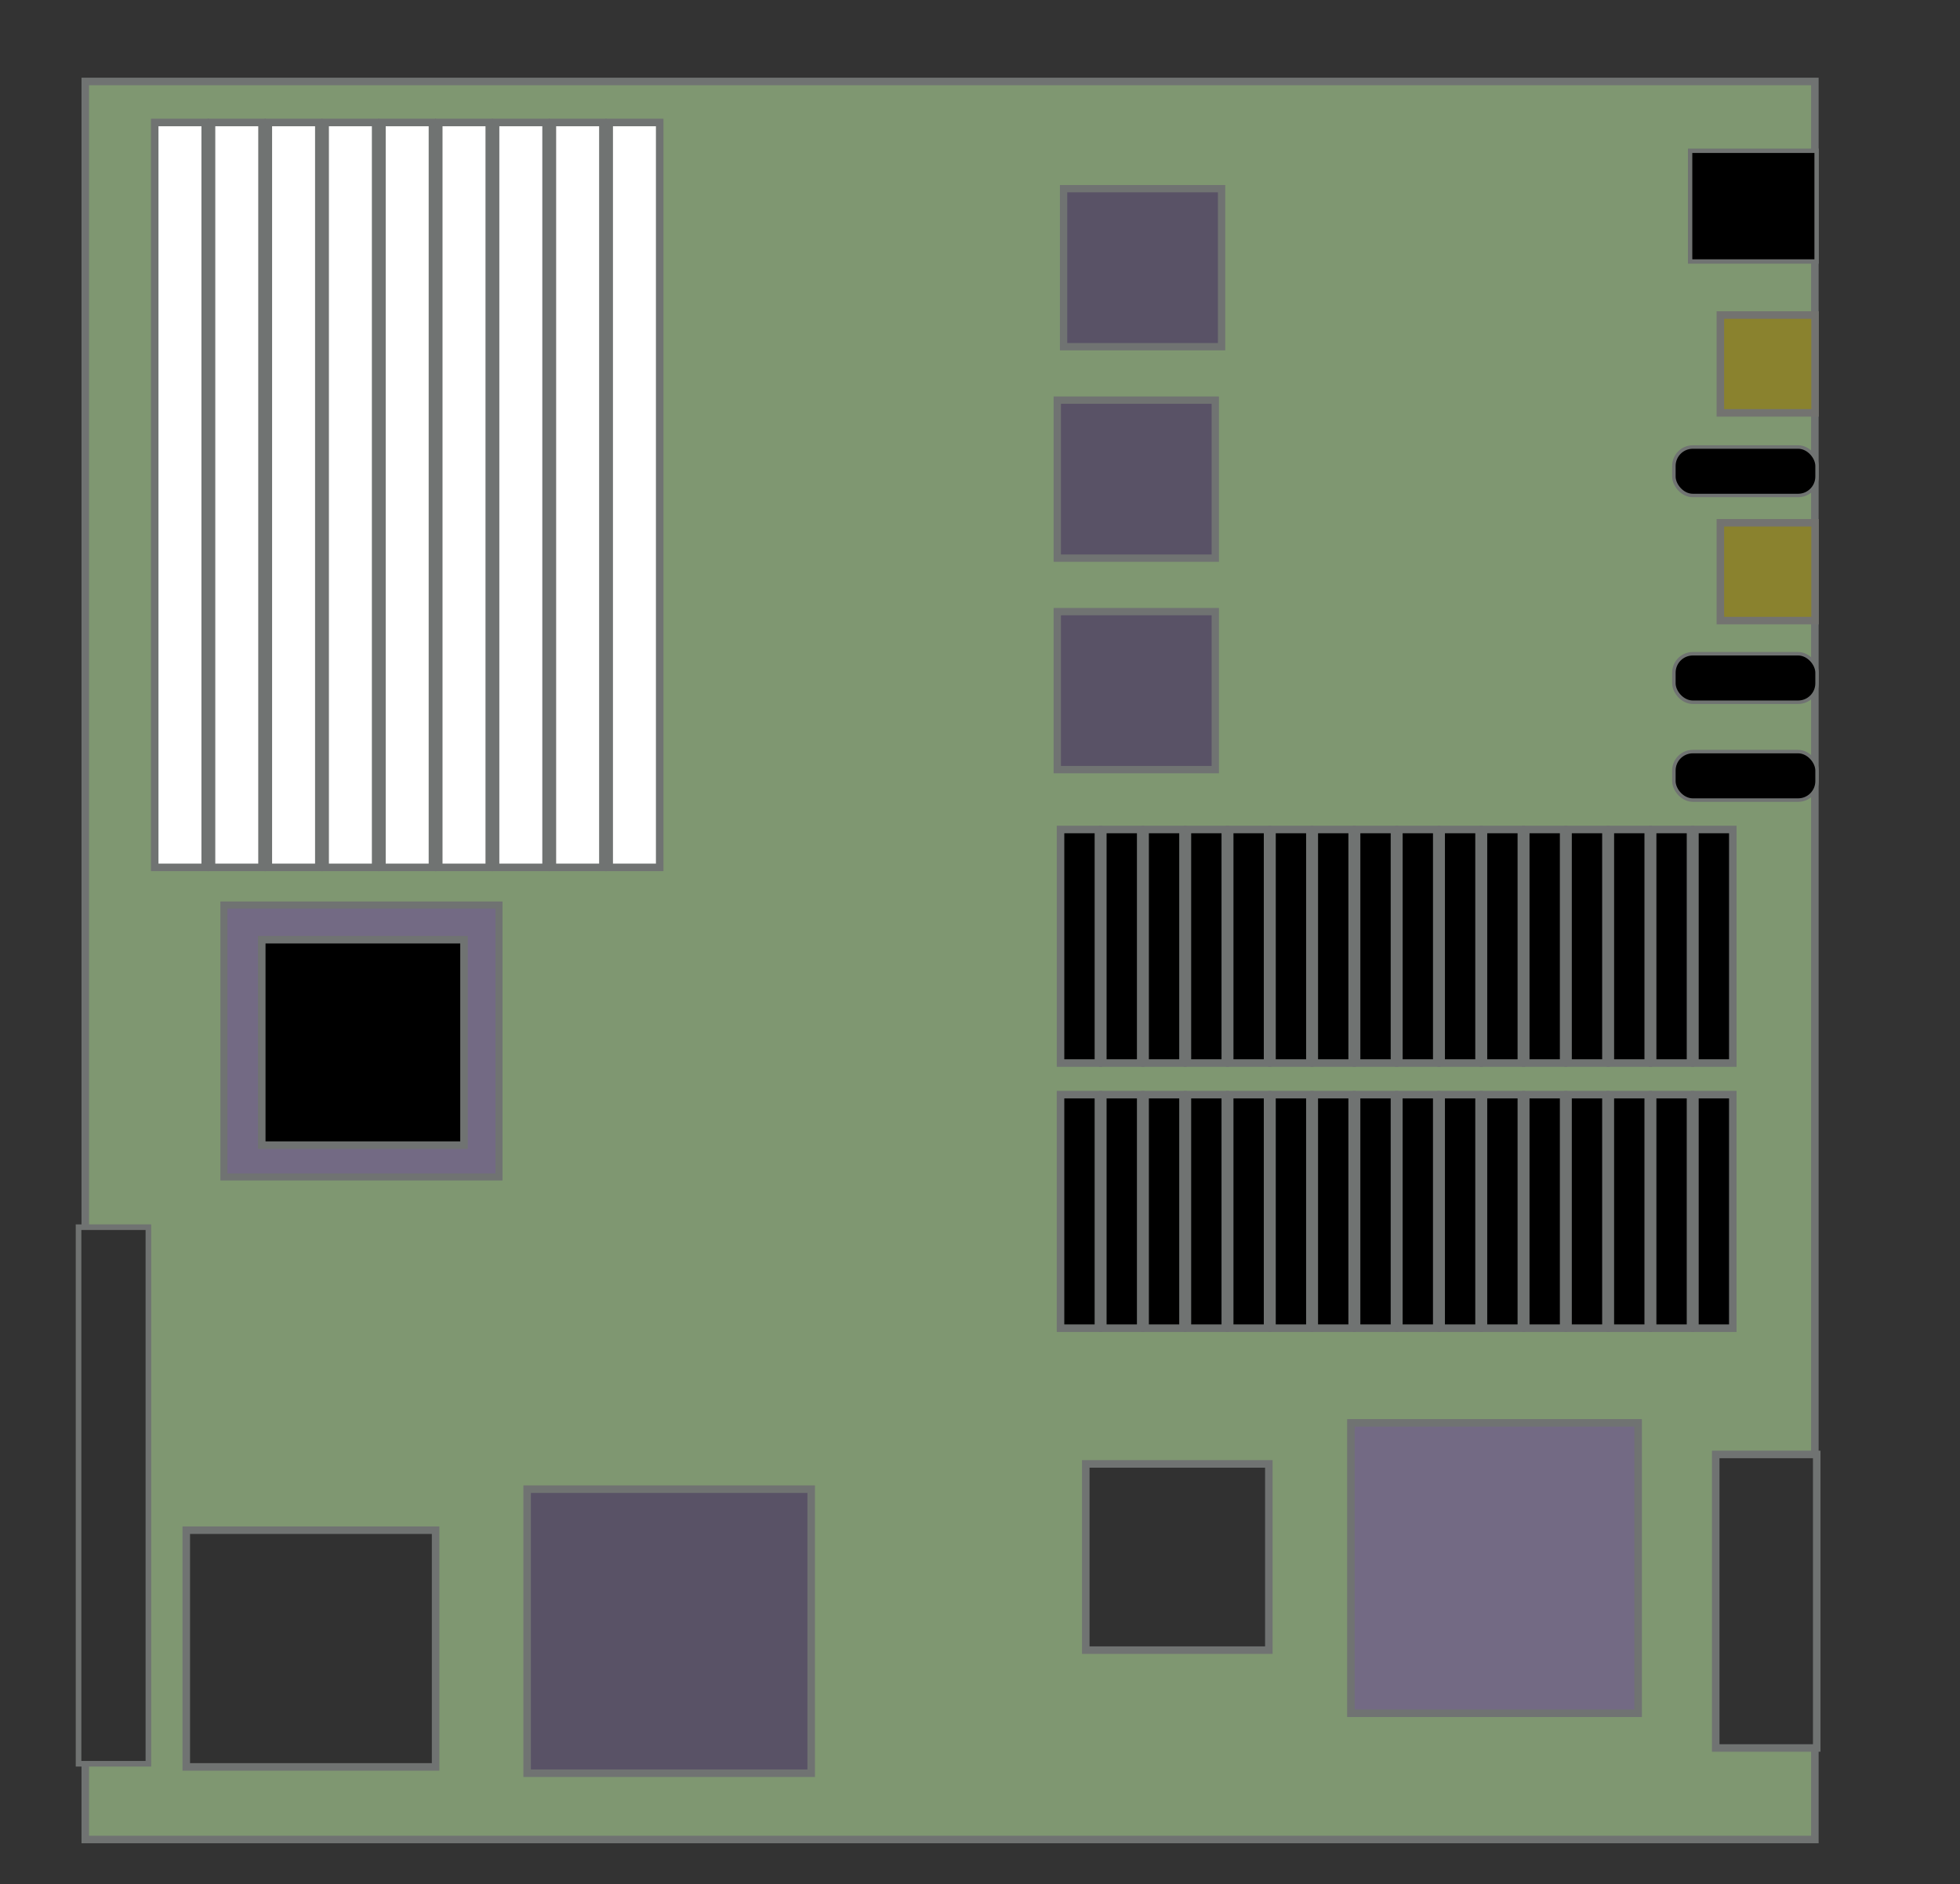 <?xml version="1.0" encoding="UTF-8" standalone="no"?>
<!-- Created with Inkscape (http://www.inkscape.org/) -->

<svg
   xmlns:dc="http://purl.org/dc/elements/1.1/"
   xmlns:cc="http://creativecommons.org/ns#"
   xmlns:rdf="http://www.w3.org/1999/02/22-rdf-syntax-ns#"
   xmlns:svg="http://www.w3.org/2000/svg"
   xmlns="http://www.w3.org/2000/svg"
   xmlns:sodipodi="http://sodipodi.sourceforge.net/DTD/sodipodi-0.dtd"
   xmlns:inkscape="http://www.inkscape.org/namespaces/inkscape"
   width="260.316mm"
   height="250.256mm"
   viewBox="0 0 260.316 250.256"
   version="1.1"
   id="svg8"
   inkscape:version="0.92.2 5c3e80d, 2017-08-06"
   sodipodi:docname="NeXTDimension_motherboard.svg">
  <rect x="0" y="0" width="260.316" height="250.256" fill="#333333" stroke="none"/>
  <defs
     id="defs2" />
  <sodipodi:namedview
     id="base"
     pagecolor="#ffffff"
     bordercolor="#666666"
     borderopacity="1.0"
     inkscape:pageopacity="0.0"
     inkscape:pageshadow="2"
     inkscape:zoom="0.63117978"
     inkscape:cx="503.16109"
     inkscape:cy="491.30081"
     inkscape:document-units="mm"
     inkscape:current-layer="layer1"
     showgrid="false"
     inkscape:window-width="1313"
     inkscape:window-height="829"
     inkscape:window-x="0"
     inkscape:window-y="1"
     inkscape:window-maximized="0"
     fit-margin-top="0"
     fit-margin-left="0"
     fit-margin-right="0"
     fit-margin-bottom="0" />
  <g
     inkscape:label="Layer 1"
     inkscape:groupmode="layer"
     id="layer1"
     transform="translate(27.673,5.993)">
    <rect
       style="fill:none;fill-opacity:1;stroke:none;stroke-width:1.016;stroke-miterlimit:4;stroke-dasharray:none;stroke-opacity:1"
       id="rect881"
       width="260.316"
       height="250.256"
       x="-27.673"
       y="-5.993" />
    <rect
       style="fill:#7f9771;fill-opacity:1;stroke:#707372;stroke-width:1;stroke-miterlimit:4;stroke-dasharray:none;stroke-opacity:1"
       id="rect1758"
       width="229.715"
       height="233.488"
       x="-16.348"
       y="4.826"
       ry="0" />
    <rect
       style="fill:#ffffff;fill-opacity:1;stroke:#707372;stroke-width:1;stroke-miterlimit:4;stroke-dasharray:none;stroke-opacity:1"
       id="rect1760"
       width="6.707"
       height="98.928"
       x="-7.126"
       y="10.275" />
    <rect
       style="fill:#ffffff;fill-opacity:1;stroke:#707372;stroke-width:1;stroke-miterlimit:4;stroke-dasharray:none;stroke-opacity:1"
       id="rect1760-7"
       width="6.707"
       height="98.928"
       x="0.419"
       y="10.275" />
    <rect
       style="fill:#ffffff;fill-opacity:1;stroke:#707372;stroke-width:1;stroke-miterlimit:4;stroke-dasharray:none;stroke-opacity:1"
       id="rect1760-9"
       width="6.707"
       height="98.928"
       x="15.51"
       y="10.275" />
    <rect
       style="fill:#ffffff;fill-opacity:1;stroke:#707372;stroke-width:1;stroke-miterlimit:4;stroke-dasharray:none;stroke-opacity:1"
       id="rect1760-3"
       width="6.707"
       height="98.928"
       x="30.601"
       y="10.275" />
    <rect
       style="fill:#ffffff;fill-opacity:1;stroke:#707372;stroke-width:1;stroke-miterlimit:4;stroke-dasharray:none;stroke-opacity:1"
       id="rect1760-8"
       width="6.707"
       height="98.928"
       x="45.692"
       y="10.275" />
    <rect
       style="fill:#ffffff;fill-opacity:1;stroke:#707372;stroke-width:1;stroke-miterlimit:4;stroke-dasharray:none;stroke-opacity:1"
       id="rect1760-0"
       width="6.707"
       height="98.928"
       x="23.055"
       y="10.275" />
    <rect
       style="fill:#ffffff;fill-opacity:1;stroke:#707372;stroke-width:1;stroke-miterlimit:4;stroke-dasharray:none;stroke-opacity:1"
       id="rect1760-2"
       width="6.707"
       height="98.928"
       x="53.237"
       y="10.275" />
    <rect
       style="fill:#ffffff;fill-opacity:1;stroke:#707372;stroke-width:1;stroke-miterlimit:4;stroke-dasharray:none;stroke-opacity:1"
       id="rect1760-4"
       width="6.707"
       height="98.928"
       x="7.965"
       y="10.275" />
    <rect
       style="fill:#ffffff;fill-opacity:1;stroke:#707372;stroke-width:1;stroke-miterlimit:4;stroke-dasharray:none;stroke-opacity:1"
       id="rect1760-83"
       width="6.707"
       height="98.928"
       x="38.146"
       y="10.275" />
    <rect
       style="fill:#736a84;fill-opacity:1;stroke:#707372;stroke-width:1;stroke-miterlimit:4;stroke-dasharray:none;stroke-opacity:1"
       id="rect5508"
       width="38.146"
       height="38.565"
       x="151.746"
       y="182.981" />
    <rect
       style="fill:#595266;fill-opacity:1;stroke:#707372;stroke-width:1;stroke-miterlimit:4;stroke-dasharray:none;stroke-opacity:1"
       id="rect5510"
       width="37.727"
       height="37.727"
       x="42.338"
       y="191.784" />
    <rect
       style="fill:#736a84;fill-opacity:1;stroke:#707372;stroke-width:0.932;stroke-miterlimit:4;stroke-dasharray:none;stroke-opacity:1"
       id="rect5512"
       width="36.538"
       height="36.118"
       x="2.062"
       y="114.2" />
    <rect
       style="fill:#313131;fill-opacity:1;stroke:#707372;stroke-width:1;stroke-miterlimit:4;stroke-dasharray:none;stroke-opacity:1"
       id="rect5514"
       width="33.116"
       height="31.439"
       x="-2.934"
       y="197.233" />
    <rect
       style="fill:#313131;fill-opacity:1;stroke:#707372;stroke-width:0.744;stroke-miterlimit:4;stroke-dasharray:none;stroke-opacity:1"
       id="rect5516"
       width="9.276"
       height="71.262"
       x="-17.24"
       y="156.991" />
    <rect
       style="fill:#313131;fill-opacity:1;stroke:#707372;stroke-width:1;stroke-miterlimit:4;stroke-dasharray:none;stroke-opacity:1"
       id="rect5518"
       width="24.313"
       height="24.732"
       x="116.534"
       y="188.43" />
    <rect
       style="fill:#313131;fill-opacity:1;stroke:#707372;stroke-width:1;stroke-miterlimit:4;stroke-dasharray:none;stroke-opacity:1"
       id="rect5520"
       width="13.414"
       height="38.985"
       x="200.2"
       y="187.173" />
    <g
       id="g5726">
      <rect
         y="104.173"
         x="113.181"
         height="31.02"
         width="5.03"
         id="rect5522"
         style="fill:#000000;fill-opacity:1;stroke:#707372;stroke-width:1;stroke-miterlimit:4;stroke-dasharray:none;stroke-opacity:1" />
      <rect
         y="104.173"
         x="118.798"
         height="31.02"
         width="5.03"
         id="rect5522-9"
         style="fill:#000000;fill-opacity:1;stroke:#707372;stroke-width:1;stroke-miterlimit:4;stroke-dasharray:none;stroke-opacity:1" />
      <rect
         y="104.173"
         x="124.415"
         height="31.02"
         width="5.03"
         id="rect5522-0"
         style="fill:#000000;fill-opacity:1;stroke:#707372;stroke-width:1;stroke-miterlimit:4;stroke-dasharray:none;stroke-opacity:1" />
      <rect
         y="104.173"
         x="130.032"
         height="31.02"
         width="5.03"
         id="rect5522-5"
         style="fill:#000000;fill-opacity:1;stroke:#707372;stroke-width:1;stroke-miterlimit:4;stroke-dasharray:none;stroke-opacity:1" />
      <rect
         y="104.173"
         x="141.267"
         height="31.02"
         width="5.03"
         id="rect5522-2"
         style="fill:#000000;fill-opacity:1;stroke:#707372;stroke-width:1;stroke-miterlimit:4;stroke-dasharray:none;stroke-opacity:1" />
      <rect
         y="104.173"
         x="135.649"
         height="31.02"
         width="5.03"
         id="rect5522-27"
         style="fill:#000000;fill-opacity:1;stroke:#707372;stroke-width:1;stroke-miterlimit:4;stroke-dasharray:none;stroke-opacity:1" />
      <rect
         y="104.173"
         x="152.501"
         height="31.02"
         width="5.03"
         id="rect5522-3"
         style="fill:#000000;fill-opacity:1;stroke:#707372;stroke-width:1;stroke-miterlimit:4;stroke-dasharray:none;stroke-opacity:1" />
      <rect
         y="104.173"
         x="163.735"
         height="31.02"
         width="5.03"
         id="rect5522-7"
         style="fill:#000000;fill-opacity:1;stroke:#707372;stroke-width:1;stroke-miterlimit:4;stroke-dasharray:none;stroke-opacity:1" />
      <rect
         y="104.173"
         x="146.884"
         height="31.02"
         width="5.03"
         id="rect5522-90"
         style="fill:#000000;fill-opacity:1;stroke:#707372;stroke-width:1;stroke-miterlimit:4;stroke-dasharray:none;stroke-opacity:1" />
      <rect
         y="104.173"
         x="158.118"
         height="31.02"
         width="5.03"
         id="rect5522-23"
         style="fill:#000000;fill-opacity:1;stroke:#707372;stroke-width:1;stroke-miterlimit:4;stroke-dasharray:none;stroke-opacity:1" />
      <rect
         y="104.173"
         x="169.352"
         height="31.02"
         width="5.03"
         id="rect5522-99"
         style="fill:#000000;fill-opacity:1;stroke:#707372;stroke-width:1;stroke-miterlimit:4;stroke-dasharray:none;stroke-opacity:1" />
      <rect
         y="104.173"
         x="174.969"
         height="31.02"
         width="5.03"
         id="rect5522-70"
         style="fill:#000000;fill-opacity:1;stroke:#707372;stroke-width:1;stroke-miterlimit:4;stroke-dasharray:none;stroke-opacity:1" />
      <rect
         y="104.173"
         x="180.586"
         height="31.02"
         width="5.03"
         id="rect5522-39"
         style="fill:#000000;fill-opacity:1;stroke:#707372;stroke-width:1;stroke-miterlimit:4;stroke-dasharray:none;stroke-opacity:1" />
      <rect
         y="104.173"
         x="186.204"
         height="31.02"
         width="5.03"
         id="rect5522-8"
         style="fill:#000000;fill-opacity:1;stroke:#707372;stroke-width:1;stroke-miterlimit:4;stroke-dasharray:none;stroke-opacity:1" />
      <rect
         y="104.173"
         x="191.821"
         height="31.02"
         width="5.03"
         id="rect5522-6"
         style="fill:#000000;fill-opacity:1;stroke:#707372;stroke-width:1;stroke-miterlimit:4;stroke-dasharray:none;stroke-opacity:1" />
      <rect
         y="104.173"
         x="197.438"
         height="31.02"
         width="5.03"
         id="rect5522-57"
         style="fill:#000000;fill-opacity:1;stroke:#707372;stroke-width:1;stroke-miterlimit:4;stroke-dasharray:none;stroke-opacity:1" />
    </g>
    <g
       id="g5708"
       transform="translate(-0.21)">
      <rect
         y="139.385"
         x="113.39"
         height="31.02"
         width="5.03"
         id="rect5522-62"
         style="fill:#000000;fill-opacity:1;stroke:#707372;stroke-width:1;stroke-miterlimit:4;stroke-dasharray:none;stroke-opacity:1" />
      <rect
         y="139.385"
         x="119.008"
         height="31.02"
         width="5.03"
         id="rect5522-9-7"
         style="fill:#000000;fill-opacity:1;stroke:#707372;stroke-width:1;stroke-miterlimit:4;stroke-dasharray:none;stroke-opacity:1" />
      <rect
         y="139.385"
         x="124.625"
         height="31.02"
         width="5.03"
         id="rect5522-0-0"
         style="fill:#000000;fill-opacity:1;stroke:#707372;stroke-width:1;stroke-miterlimit:4;stroke-dasharray:none;stroke-opacity:1" />
      <rect
         y="139.385"
         x="130.242"
         height="31.02"
         width="5.03"
         id="rect5522-5-3"
         style="fill:#000000;fill-opacity:1;stroke:#707372;stroke-width:1;stroke-miterlimit:4;stroke-dasharray:none;stroke-opacity:1" />
      <rect
         y="139.385"
         x="141.476"
         height="31.02"
         width="5.03"
         id="rect5522-2-9"
         style="fill:#000000;fill-opacity:1;stroke:#707372;stroke-width:1;stroke-miterlimit:4;stroke-dasharray:none;stroke-opacity:1" />
      <rect
         y="139.385"
         x="135.859"
         height="31.02"
         width="5.03"
         id="rect5522-27-9"
         style="fill:#000000;fill-opacity:1;stroke:#707372;stroke-width:1;stroke-miterlimit:4;stroke-dasharray:none;stroke-opacity:1" />
      <rect
         y="139.385"
         x="152.71"
         height="31.02"
         width="5.03"
         id="rect5522-3-9"
         style="fill:#000000;fill-opacity:1;stroke:#707372;stroke-width:1;stroke-miterlimit:4;stroke-dasharray:none;stroke-opacity:1" />
      <rect
         y="139.385"
         x="163.945"
         height="31.02"
         width="5.03"
         id="rect5522-7-1"
         style="fill:#000000;fill-opacity:1;stroke:#707372;stroke-width:1;stroke-miterlimit:4;stroke-dasharray:none;stroke-opacity:1" />
      <rect
         y="139.385"
         x="147.093"
         height="31.02"
         width="5.03"
         id="rect5522-90-7"
         style="fill:#000000;fill-opacity:1;stroke:#707372;stroke-width:1;stroke-miterlimit:4;stroke-dasharray:none;stroke-opacity:1" />
      <rect
         y="139.385"
         x="158.327"
         height="31.02"
         width="5.03"
         id="rect5522-23-2"
         style="fill:#000000;fill-opacity:1;stroke:#707372;stroke-width:1;stroke-miterlimit:4;stroke-dasharray:none;stroke-opacity:1" />
      <rect
         y="139.385"
         x="169.562"
         height="31.02"
         width="5.03"
         id="rect5522-99-3"
         style="fill:#000000;fill-opacity:1;stroke:#707372;stroke-width:1;stroke-miterlimit:4;stroke-dasharray:none;stroke-opacity:1" />
      <rect
         y="139.385"
         x="175.179"
         height="31.02"
         width="5.03"
         id="rect5522-70-6"
         style="fill:#000000;fill-opacity:1;stroke:#707372;stroke-width:1;stroke-miterlimit:4;stroke-dasharray:none;stroke-opacity:1" />
      <rect
         y="139.385"
         x="180.796"
         height="31.02"
         width="5.03"
         id="rect5522-39-5"
         style="fill:#000000;fill-opacity:1;stroke:#707372;stroke-width:1;stroke-miterlimit:4;stroke-dasharray:none;stroke-opacity:1" />
      <rect
         y="139.385"
         x="186.413"
         height="31.02"
         width="5.03"
         id="rect5522-8-5"
         style="fill:#000000;fill-opacity:1;stroke:#707372;stroke-width:1;stroke-miterlimit:4;stroke-dasharray:none;stroke-opacity:1" />
      <rect
         y="139.385"
         x="192.03"
         height="31.02"
         width="5.03"
         id="rect5522-6-8"
         style="fill:#000000;fill-opacity:1;stroke:#707372;stroke-width:1;stroke-miterlimit:4;stroke-dasharray:none;stroke-opacity:1" />
      <rect
         y="139.385"
         x="197.647"
         height="31.02"
         width="5.03"
         id="rect5522-57-1"
         style="fill:#000000;fill-opacity:1;stroke:#707372;stroke-width:1;stroke-miterlimit:4;stroke-dasharray:none;stroke-opacity:1" />
    </g>
    <rect
       style="fill:#000000;fill-opacity:1;stroke:#707372;stroke-width:1;stroke-miterlimit:4;stroke-dasharray:none;stroke-opacity:1"
       id="rect5730"
       width="26.862"
       height="27.281"
       x="7.092"
       y="118.811" />
    <rect
       style="fill:#595266;fill-opacity:1;stroke:#707372;stroke-width:0.974;stroke-miterlimit:4;stroke-dasharray:none;stroke-opacity:1"
       id="rect5732"
       width="20.985"
       height="20.985"
       x="113.587"
       y="19.065" />
    <rect
       style="fill:#595266;fill-opacity:1;stroke:#707372;stroke-width:0.974;stroke-miterlimit:4;stroke-dasharray:none;stroke-opacity:1"
       id="rect5732-4"
       width="20.985"
       height="20.985"
       x="112.749"
       y="47.151" />
    <rect
       style="fill:#595266;fill-opacity:1;stroke:#707372;stroke-width:0.974;stroke-miterlimit:4;stroke-dasharray:none;stroke-opacity:1"
       id="rect5732-7"
       width="20.985"
       height="20.985"
       x="112.749"
       y="75.236" />
    <rect
       style="fill:#000000;fill-opacity:1;stroke:#707372;stroke-width:0.581;stroke-miterlimit:4;stroke-dasharray:none;stroke-opacity:1"
       id="rect5730-1"
       width="16.802"
       height="14.706"
       x="196.798"
       y="14.031" />
    <rect
       style="fill:#000000;fill-opacity:1;stroke:#707372;stroke-width:0.462;stroke-miterlimit:4;stroke-dasharray:none;stroke-opacity:1"
       id="rect5730-3"
       width="19.016"
       height="6.44"
       x="194.643"
       y="53.375"
       ry="2.515" />
    <rect
       style="fill:#8a822e;fill-opacity:1;stroke:#737370;stroke-width:1;stroke-miterlimit:4;stroke-dasharray:none;stroke-opacity:1"
       id="rect5778"
       width="12.576"
       height="12.995"
       x="200.815"
       y="35.846" />
    <rect
       style="fill:#8a822e;fill-opacity:1;stroke:#737370;stroke-width:1;stroke-miterlimit:4;stroke-dasharray:none;stroke-opacity:1"
       id="rect5778-8"
       width="12.576"
       height="12.995"
       x="200.815"
       y="63.436" />
    <rect
       style="fill:#000000;fill-opacity:1;stroke:#707372;stroke-width:0.462;stroke-miterlimit:4;stroke-dasharray:none;stroke-opacity:1"
       id="rect5730-3-4"
       width="19.016"
       height="6.44"
       x="194.643"
       y="80.832"
       ry="2.515" />
    <rect
       style="fill:#000000;fill-opacity:1;stroke:#707372;stroke-width:0.462;stroke-miterlimit:4;stroke-dasharray:none;stroke-opacity:1"
       id="rect5730-3-8"
       width="19.016"
       height="6.44"
       x="194.643"
       y="93.827"
       ry="2.515" />
  </g>
</svg>
